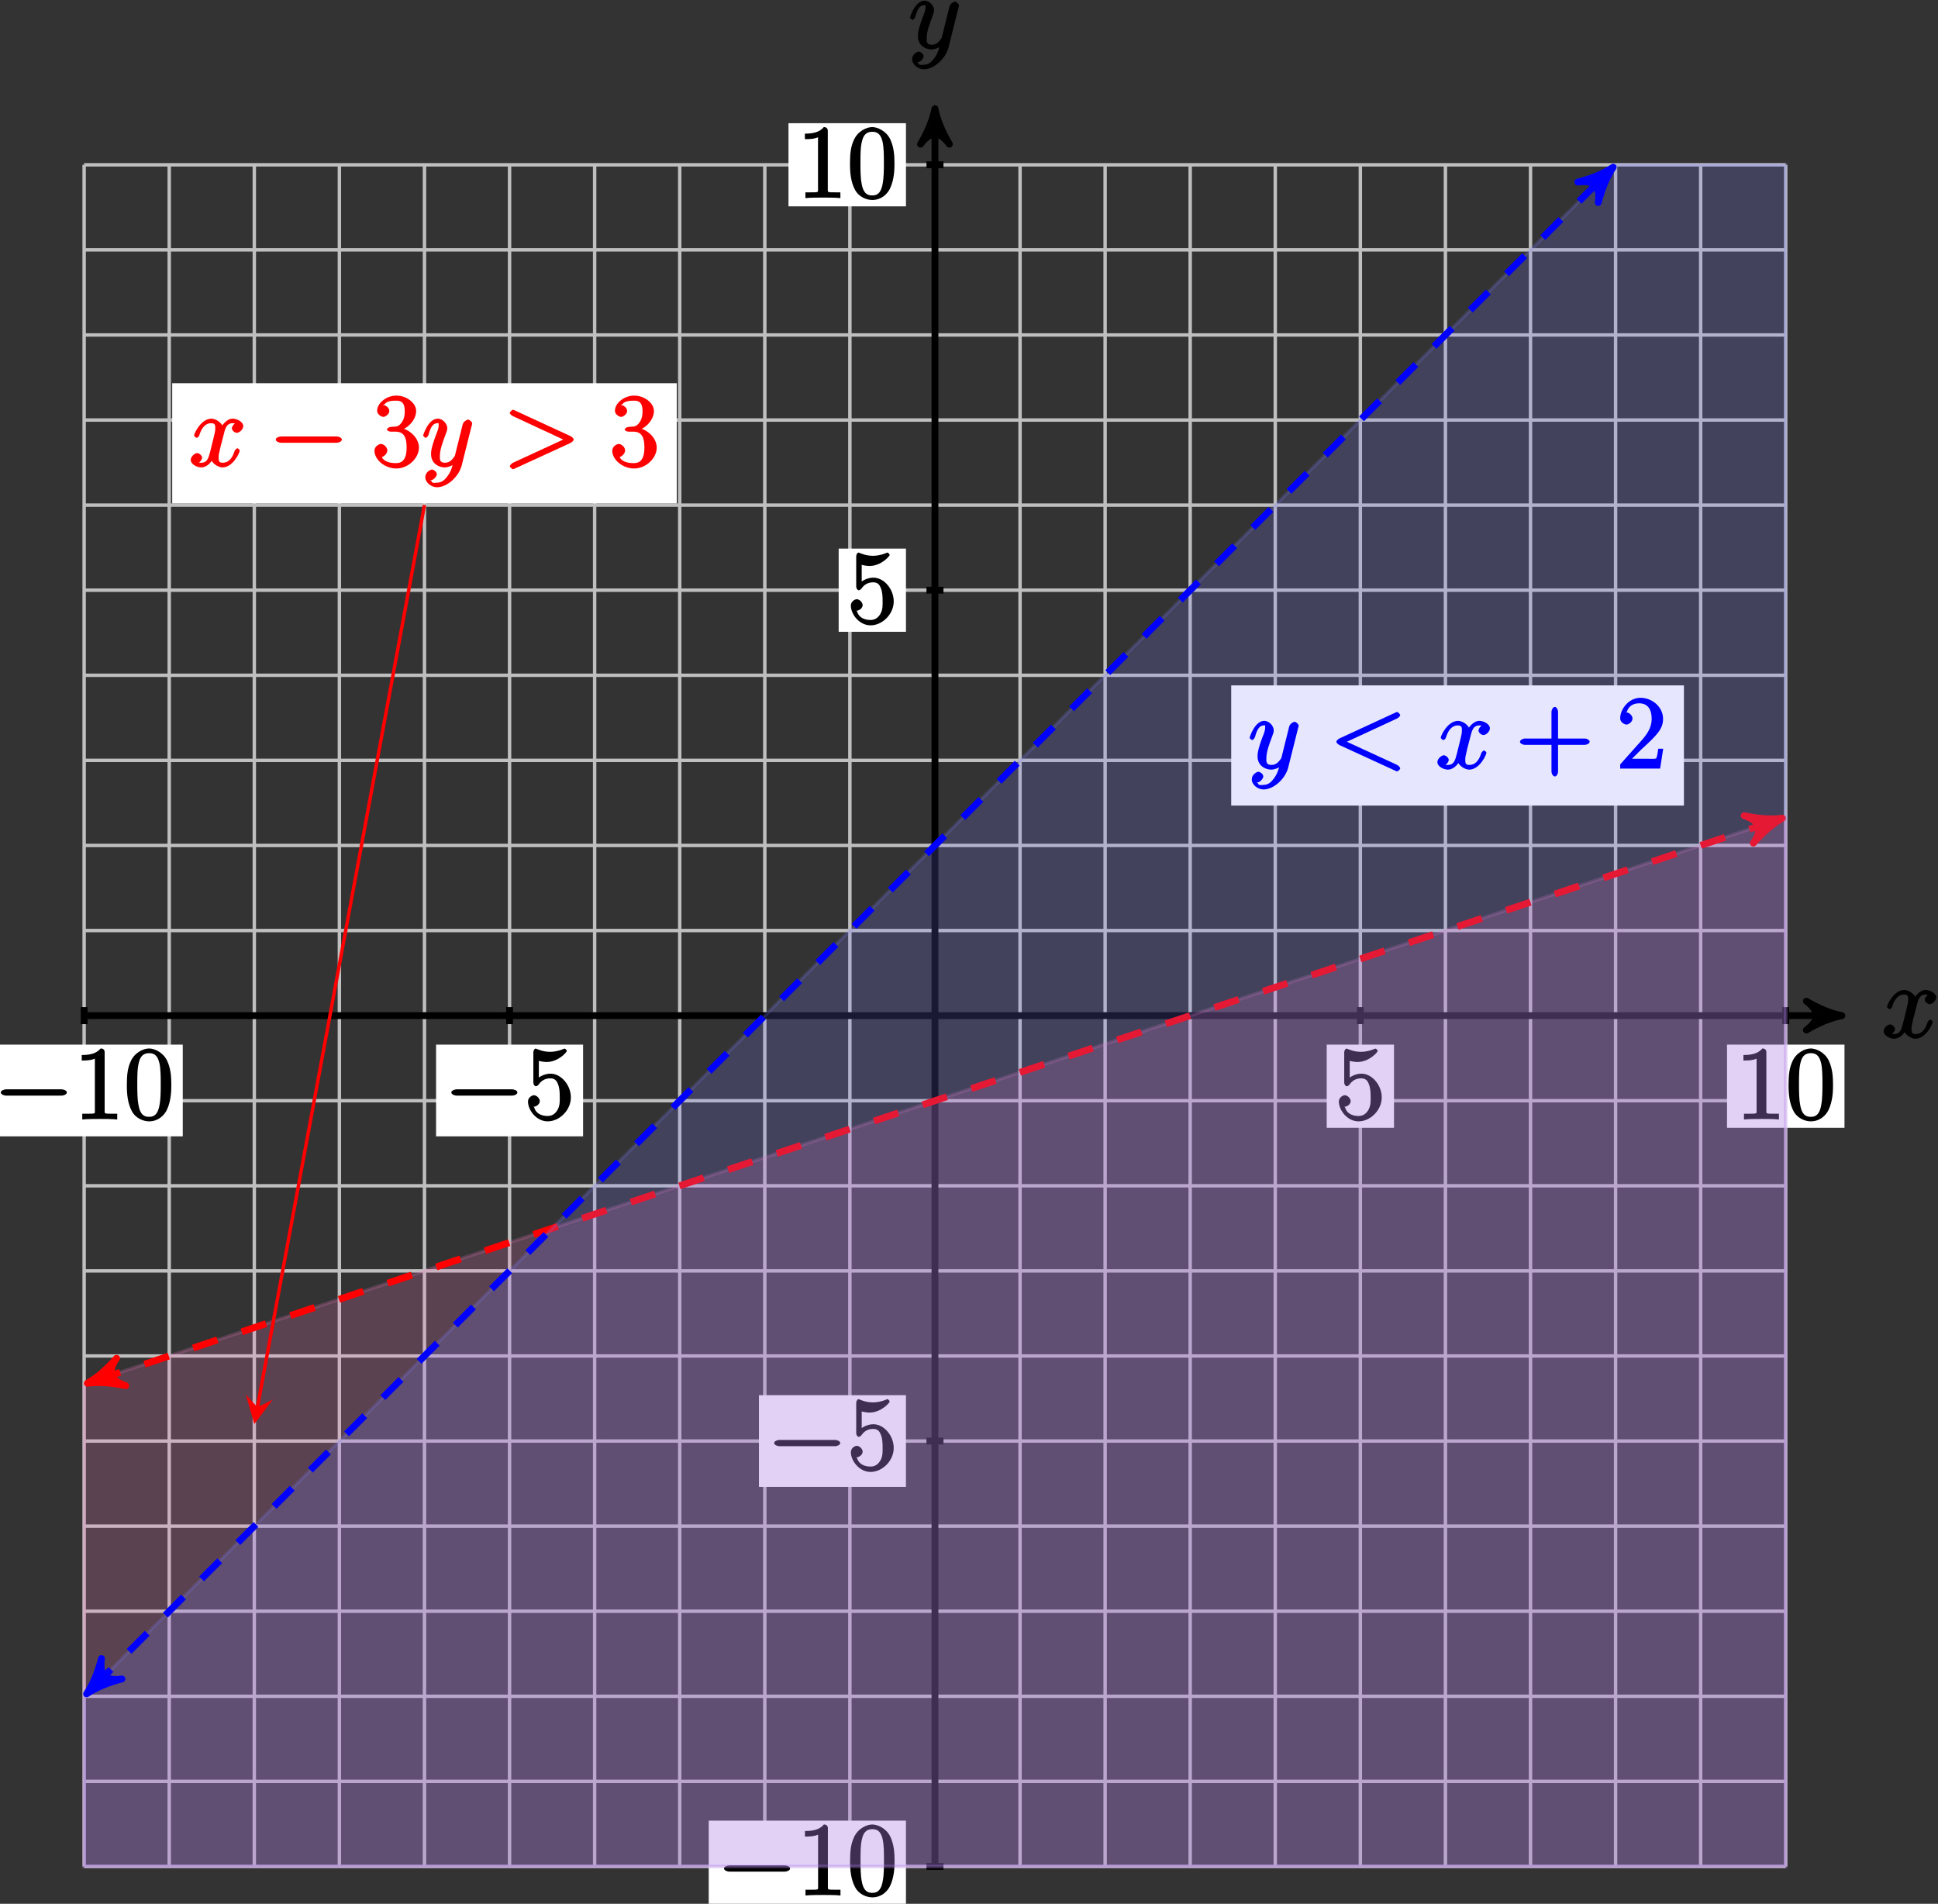 <?xml version="1.0" encoding="UTF-8"?>
<svg xmlns="http://www.w3.org/2000/svg" xmlns:xlink="http://www.w3.org/1999/xlink" width="226pt" height="222pt" viewBox="0 0 226 222" version="1.1">
<rect x="0" y="0" width="226" height="222" fill="#333333" stroke="none"/>
<defs>
<g>
<symbol overflow="visible" id="glyph0-0">
<path style="stroke:none;" d=""/>
</symbol>
<symbol overflow="visible" id="glyph0-1">
<path style="stroke:none;" d="M 5.672 -5.172 C 5.281 -5.109 4.969 -4.656 4.969 -4.438 C 4.969 -4.141 5.359 -3.906 5.531 -3.906 C 5.891 -3.906 6.297 -4.359 6.297 -4.688 C 6.297 -5.188 5.562 -5.562 5.062 -5.562 C 4.344 -5.562 3.766 -4.703 3.656 -4.469 L 3.984 -4.469 C 3.703 -5.359 2.812 -5.562 2.594 -5.562 C 1.375 -5.562 0.562 -3.844 0.562 -3.578 C 0.562 -3.531 0.781 -3.328 0.859 -3.328 C 0.953 -3.328 1.094 -3.438 1.156 -3.578 C 1.562 -4.922 2.219 -5.031 2.562 -5.031 C 3.094 -5.031 3.031 -4.672 3.031 -4.391 C 3.031 -4.125 2.969 -3.844 2.828 -3.281 L 2.422 -1.641 C 2.234 -0.922 2.062 -0.422 1.422 -0.422 C 1.359 -0.422 1.172 -0.375 0.922 -0.531 L 0.812 -0.281 C 1.25 -0.359 1.5 -0.859 1.5 -1 C 1.5 -1.25 1.156 -1.547 0.938 -1.547 C 0.641 -1.547 0.172 -1.141 0.172 -0.75 C 0.172 -0.25 0.891 0.125 1.406 0.125 C 1.984 0.125 2.5 -0.375 2.75 -0.859 L 2.469 -0.969 C 2.672 -0.266 3.438 0.125 3.875 0.125 C 5.094 0.125 5.891 -1.594 5.891 -1.859 C 5.891 -1.906 5.688 -2.109 5.625 -2.109 C 5.516 -2.109 5.328 -1.906 5.297 -1.812 C 4.969 -0.75 4.453 -0.422 3.906 -0.422 C 3.484 -0.422 3.422 -0.578 3.422 -1.062 C 3.422 -1.328 3.469 -1.516 3.656 -2.312 L 4.078 -3.938 C 4.25 -4.656 4.5 -5.031 5.062 -5.031 C 5.078 -5.031 5.297 -5.062 5.547 -4.906 Z M 5.672 -5.172 "/>
</symbol>
<symbol overflow="visible" id="glyph0-2">
<path style="stroke:none;" d="M 3.031 1.094 C 2.703 1.547 2.359 1.906 1.766 1.906 C 1.625 1.906 1.203 2.031 1.109 1.703 C 0.906 1.641 0.969 1.641 0.984 1.641 C 1.344 1.641 1.75 1.188 1.75 0.906 C 1.75 0.641 1.359 0.375 1.188 0.375 C 0.984 0.375 0.406 0.688 0.406 1.266 C 0.406 1.875 1.094 2.438 1.766 2.438 C 2.969 2.438 4.328 1.188 4.656 -0.125 L 5.828 -4.797 C 5.844 -4.859 5.875 -4.922 5.875 -5 C 5.875 -5.172 5.562 -5.453 5.391 -5.453 C 5.281 -5.453 4.859 -5.25 4.766 -4.891 L 3.891 -1.375 C 3.828 -1.156 3.875 -1.25 3.781 -1.109 C 3.531 -0.781 3.266 -0.422 2.688 -0.422 C 2.016 -0.422 2.109 -0.922 2.109 -1.25 C 2.109 -1.922 2.438 -2.844 2.766 -3.703 C 2.891 -4.047 2.969 -4.219 2.969 -4.453 C 2.969 -4.953 2.453 -5.562 1.859 -5.562 C 0.766 -5.562 0.156 -3.688 0.156 -3.578 C 0.156 -3.531 0.375 -3.328 0.453 -3.328 C 0.562 -3.328 0.734 -3.531 0.781 -3.688 C 1.062 -4.703 1.359 -5.031 1.828 -5.031 C 1.938 -5.031 1.969 -5.172 1.969 -4.781 C 1.969 -4.469 1.844 -4.125 1.656 -3.672 C 1.078 -2.109 1.078 -1.703 1.078 -1.422 C 1.078 -0.281 2.062 0.125 2.656 0.125 C 3 0.125 3.531 -0.031 3.844 -0.344 L 3.688 -0.516 C 3.516 0.141 3.438 0.5 3.031 1.094 Z M 3.031 1.094 "/>
</symbol>
<symbol overflow="visible" id="glyph0-3">
<path style="stroke:none;" d="M 7.875 -2.719 C 8.109 -2.828 8.266 -3.047 8.266 -3.125 C 8.266 -3.203 8.094 -3.438 7.875 -3.531 L 1.406 -6.516 C 1.25 -6.594 1.234 -6.594 1.203 -6.594 C 1.062 -6.594 0.812 -6.328 0.812 -6.234 C 0.812 -6.078 1.078 -5.891 1.234 -5.828 L 7.047 -3.125 L 1.219 -0.438 C 0.984 -0.328 0.812 -0.094 0.812 -0.031 C 0.812 0.078 1.062 0.328 1.203 0.328 C 1.234 0.328 1.25 0.328 1.406 0.25 Z M 7.875 -2.719 "/>
</symbol>
<symbol overflow="visible" id="glyph0-4">
<path style="stroke:none;" d="M 7.875 -5.828 C 8.094 -5.922 8.266 -6.141 8.266 -6.219 C 8.266 -6.344 8.016 -6.594 7.891 -6.594 C 7.859 -6.594 7.859 -6.594 7.688 -6.516 L 1.219 -3.531 C 1 -3.438 0.812 -3.203 0.812 -3.125 C 0.812 -3.047 0.984 -2.828 1.219 -2.719 L 7.688 0.25 C 7.844 0.328 7.859 0.328 7.891 0.328 C 8.016 0.328 8.266 0.094 8.266 -0.031 C 8.266 -0.109 8.094 -0.344 7.875 -0.438 L 2.047 -3.125 Z M 7.875 -5.828 "/>
</symbol>
<symbol overflow="visible" id="glyph1-0">
<path style="stroke:none;" d=""/>
</symbol>
<symbol overflow="visible" id="glyph1-1">
<path style="stroke:none;" d="M 7.875 -2.75 C 8.078 -2.75 8.484 -2.875 8.484 -3.125 C 8.484 -3.359 8.078 -3.484 7.875 -3.484 L 1.406 -3.484 C 1.203 -3.484 0.781 -3.359 0.781 -3.125 C 0.781 -2.875 1.203 -2.75 1.406 -2.75 Z M 7.875 -2.75 "/>
</symbol>
<symbol overflow="visible" id="glyph2-0">
<path style="stroke:none;" d=""/>
</symbol>
<symbol overflow="visible" id="glyph2-1">
<path style="stroke:none;" d="M 3.594 -7.812 C 3.594 -8.078 3.438 -8.25 3.125 -8.25 C 2.797 -7.875 2.312 -7.484 0.922 -7.484 L 0.922 -6.844 C 1.359 -6.844 1.953 -6.844 2.453 -7.062 L 2.453 -1.062 C 2.453 -0.641 2.578 -0.641 1.531 -0.641 L 0.984 -0.641 L 0.984 0.031 C 1.484 -0.031 2.641 -0.031 3.031 -0.031 C 3.438 -0.031 4.578 -0.031 5.062 0.031 L 5.062 -0.641 L 4.531 -0.641 C 3.484 -0.641 3.594 -0.641 3.594 -1.062 Z M 3.594 -7.812 "/>
</symbol>
<symbol overflow="visible" id="glyph2-2">
<path style="stroke:none;" d="M 5.516 -3.969 C 5.516 -4.953 5.453 -5.922 5.016 -6.844 C 4.531 -7.828 3.516 -8.25 2.922 -8.25 C 2.234 -8.25 1.219 -7.75 0.781 -6.75 C 0.438 -6 0.328 -5.266 0.328 -3.969 C 0.328 -2.812 0.453 -1.828 0.891 -0.984 C 1.344 -0.078 2.297 0.25 2.922 0.25 C 3.953 0.25 4.656 -0.406 4.984 -1.062 C 5.484 -2.109 5.516 -3.281 5.516 -3.969 Z M 2.922 -0.281 C 2.531 -0.281 1.906 -0.344 1.688 -1.656 C 1.547 -2.359 1.547 -3.281 1.547 -4.109 C 1.547 -5.094 1.547 -5.969 1.75 -6.688 C 1.953 -7.484 2.406 -7.703 2.922 -7.703 C 3.375 -7.703 3.891 -7.578 4.125 -6.547 C 4.281 -5.875 4.281 -4.922 4.281 -4.109 C 4.281 -3.312 4.281 -2.406 4.141 -1.672 C 3.922 -0.359 3.328 -0.281 2.922 -0.281 Z M 2.922 -0.281 "/>
</symbol>
<symbol overflow="visible" id="glyph2-3">
<path style="stroke:none;" d="M 1.531 -6.844 C 2.047 -6.688 2.469 -6.672 2.594 -6.672 C 3.938 -6.672 4.953 -7.812 4.953 -7.969 C 4.953 -8.016 4.781 -8.234 4.703 -8.234 C 4.688 -8.234 4.656 -8.234 4.547 -8.188 C 3.891 -7.906 3.312 -7.859 3 -7.859 C 2.219 -7.859 1.656 -8.109 1.422 -8.203 C 1.344 -8.234 1.312 -8.234 1.297 -8.234 C 1.203 -8.234 1.047 -8.016 1.047 -7.812 L 1.047 -4.266 C 1.047 -4.047 1.203 -3.844 1.344 -3.844 C 1.406 -3.844 1.531 -3.891 1.656 -4.031 C 1.984 -4.516 2.438 -4.766 3.031 -4.766 C 3.672 -4.766 3.812 -4.328 3.906 -4.125 C 4.109 -3.656 4.125 -3.078 4.125 -2.625 C 4.125 -2.156 4.172 -1.594 3.844 -1.047 C 3.578 -0.625 3.234 -0.375 2.703 -0.375 C 1.906 -0.375 1.297 -0.75 1.141 -1.391 C 0.984 -1.453 1.047 -1.453 1.109 -1.453 C 1.312 -1.453 1.797 -1.703 1.797 -2.109 C 1.797 -2.453 1.406 -2.797 1.109 -2.797 C 0.891 -2.797 0.422 -2.531 0.422 -2.062 C 0.422 -1.047 1.406 0.25 2.719 0.25 C 4.078 0.25 5.422 -1.031 5.422 -2.547 C 5.422 -3.969 4.297 -5.312 3.047 -5.312 C 2.359 -5.312 1.719 -4.953 1.406 -4.625 L 1.688 -4.516 L 1.688 -6.797 Z M 1.531 -6.844 "/>
</symbol>
<symbol overflow="visible" id="glyph2-4">
<path style="stroke:none;" d="M 2.203 -4.594 C 2 -4.578 1.781 -4.406 1.781 -4.297 C 1.781 -4.188 2.016 -4.047 2.219 -4.047 L 2.766 -4.047 C 3.797 -4.047 4.078 -3.344 4.078 -2.203 C 4.078 -0.641 3.438 -0.375 2.844 -0.375 C 2.266 -0.375 1.453 -0.484 1.188 -1.094 C 1.328 -1.078 1.828 -1.438 1.828 -1.859 C 1.828 -2.219 1.422 -2.609 1.094 -2.609 C 0.797 -2.609 0.328 -2.281 0.328 -1.828 C 0.328 -0.766 1.547 0.25 2.875 0.25 C 4.297 0.25 5.516 -0.984 5.516 -2.188 C 5.516 -3.281 4.469 -4.297 3.328 -4.5 L 3.328 -4.203 C 4.359 -4.5 5.188 -5.516 5.188 -6.453 C 5.188 -7.406 4.047 -8.25 2.891 -8.25 C 1.703 -8.25 0.641 -7.359 0.641 -6.484 C 0.641 -6.016 1.188 -5.766 1.359 -5.766 C 1.609 -5.766 2.062 -6.094 2.062 -6.453 C 2.062 -6.844 1.609 -7.156 1.344 -7.156 C 1.281 -7.156 1.25 -7.156 1.531 -7.25 C 1.781 -7.703 2.797 -7.656 2.859 -7.656 C 3.25 -7.656 3.859 -7.625 3.859 -6.453 C 3.859 -6.234 3.875 -5.672 3.531 -5.156 C 3.172 -4.625 2.875 -4.641 2.562 -4.625 Z M 2.203 -4.594 "/>
</symbol>
<symbol overflow="visible" id="glyph2-5">
<path style="stroke:none;" d="M 4.766 -2.766 L 8.062 -2.766 C 8.234 -2.766 8.609 -2.906 8.609 -3.125 C 8.609 -3.344 8.25 -3.5 8.062 -3.5 L 4.922 -3.5 L 4.922 -6.641 C 4.922 -6.812 4.766 -7.188 4.547 -7.188 C 4.328 -7.188 4.156 -6.828 4.156 -6.641 L 4.156 -3.5 L 1.031 -3.5 C 0.859 -3.5 0.484 -3.344 0.484 -3.125 C 0.484 -2.906 0.844 -2.766 1.031 -2.766 L 4.156 -2.766 L 4.156 0.391 C 4.156 0.562 4.328 0.922 4.547 0.922 C 4.766 0.922 4.922 0.578 4.922 0.391 L 4.922 -2.766 Z M 4.766 -2.766 "/>
</symbol>
<symbol overflow="visible" id="glyph2-6">
<path style="stroke:none;" d="M 5.266 -2.312 L 4.859 -2.312 C 4.797 -1.953 4.75 -1.406 4.625 -1.203 C 4.547 -1.094 3.984 -1.141 3.625 -1.141 L 1.406 -1.141 L 1.516 -0.891 C 1.844 -1.156 2.562 -1.922 2.875 -2.219 C 4.703 -3.891 5.422 -4.609 5.422 -5.797 C 5.422 -7.172 4.172 -8.25 2.781 -8.25 C 1.406 -8.25 0.422 -6.906 0.422 -5.875 C 0.422 -5.266 1.109 -5.125 1.141 -5.125 C 1.406 -5.125 1.859 -5.453 1.859 -5.828 C 1.859 -6.172 1.484 -6.547 1.141 -6.547 C 1.047 -6.547 1.016 -6.547 1.203 -6.609 C 1.359 -7.203 1.859 -7.609 2.625 -7.609 C 3.641 -7.609 4.094 -6.891 4.094 -5.797 C 4.094 -4.781 3.562 -4 2.875 -3.234 L 0.422 -0.484 L 0.422 0 L 5.078 0 L 5.438 -2.312 Z M 5.266 -2.312 "/>
</symbol>
</g>
</defs>
<g id="surface1">
<path style="fill:none;stroke-width:0.399;stroke-linecap:butt;stroke-linejoin:miter;stroke:rgb(75%,75%,75%);stroke-opacity:1;stroke-miterlimit:10;" d="M -99.218 -99.215 L 99.216 -99.215 M -99.218 -89.293 L 99.216 -89.293 M -99.218 -79.371 L 99.216 -79.371 M -99.218 -69.453 L 99.216 -69.453 M -99.218 -59.531 L 99.216 -59.531 M -99.218 -49.609 L 99.216 -49.609 M -99.218 -39.687 L 99.216 -39.687 M -99.218 -29.765 L 99.216 -29.765 M -99.218 -19.843 L 99.216 -19.843 M -99.218 -9.922 L 99.216 -9.922 M -99.218 0 L 99.216 0 M -99.218 9.922 L 99.216 9.922 M -99.218 19.844 L 99.216 19.844 M -99.218 29.766 L 99.216 29.766 M -99.218 39.688 L 99.216 39.688 M -99.218 49.61 L 99.216 49.61 M -99.218 59.528 L 99.216 59.528 M -99.218 69.45 L 99.216 69.45 M -99.218 79.371 L 99.216 79.371 M -99.218 89.293 L 99.216 89.293 M -99.218 99.211 L 99.216 99.211 M -99.218 -99.215 L -99.218 99.215 M -89.296 -99.215 L -89.296 99.215 M -79.374 -99.215 L -79.374 99.215 M -69.452 -99.215 L -69.452 99.215 M -59.53 -99.215 L -59.53 99.215 M -49.608 -99.215 L -49.608 99.215 M -39.686 -99.215 L -39.686 99.215 M -29.764 -99.215 L -29.764 99.215 M -19.843 -99.215 L -19.843 99.215 M -9.921 -99.215 L -9.921 99.215 M 0.001 -99.215 L 0.001 99.215 M 9.923 -99.215 L 9.923 99.215 M 19.845 -99.215 L 19.845 99.215 M 29.763 -99.215 L 29.763 99.215 M 39.685 -99.215 L 39.685 99.215 M 49.607 -99.215 L 49.607 99.215 M 59.529 -99.215 L 59.529 99.215 M 69.45 -99.215 L 69.45 99.215 M 79.372 -99.215 L 79.372 99.215 M 89.294 -99.215 L 89.294 99.215 M 99.212 -99.215 L 99.212 99.215 " transform="matrix(1,0,0,-1,109.03,118.43)"/>
<path style="fill:none;stroke-width:0.797;stroke-linecap:butt;stroke-linejoin:miter;stroke:rgb(0%,0%,0%);stroke-opacity:1;stroke-miterlimit:10;" d="M -99.218 0 L 104.728 0 " transform="matrix(1,0,0,-1,109.03,118.43)"/>
<path style="fill-rule:nonzero;fill:rgb(0%,0%,0%);fill-opacity:1;stroke-width:0.797;stroke-linecap:butt;stroke-linejoin:round;stroke:rgb(0%,0%,0%);stroke-opacity:1;stroke-miterlimit:10;" d="M 1.037 0 C -0.26 0.258 -1.553 0.778 -3.108 1.684 C -1.553 0.52 -1.553 -0.519 -3.108 -1.683 C -1.553 -0.777 -0.26 -0.258 1.037 0 Z M 1.037 0 " transform="matrix(1,0,0,-1,213.756,118.43)"/>
<g style="fill:rgb(0%,0%,0%);fill-opacity:1;">
  <use xlink:href="#glyph0-1" x="219.49" y="121"/>
</g>
<path style="fill:none;stroke-width:0.797;stroke-linecap:butt;stroke-linejoin:miter;stroke:rgb(0%,0%,0%);stroke-opacity:1;stroke-miterlimit:10;" d="M 0.001 -99.215 L 0.001 104.727 " transform="matrix(1,0,0,-1,109.03,118.43)"/>
<path style="fill-rule:nonzero;fill:rgb(0%,0%,0%);fill-opacity:1;stroke-width:0.797;stroke-linecap:butt;stroke-linejoin:round;stroke:rgb(0%,0%,0%);stroke-opacity:1;stroke-miterlimit:10;" d="M 1.036 -0.001 C -0.261 0.26 -1.554 0.776 -3.108 1.682 C -1.554 0.518 -1.554 -0.517 -3.108 -1.685 C -1.554 -0.779 -0.261 -0.259 1.036 -0.001 Z M 1.036 -0.001 " transform="matrix(0,-1,-1,0,109.03,13.704)"/>
<g style="fill:rgb(0%,0%,0%);fill-opacity:1;">
  <use xlink:href="#glyph0-2" x="105.96" y="5.64"/>
</g>
<path style="fill:none;stroke-width:0.797;stroke-linecap:butt;stroke-linejoin:miter;stroke:rgb(0%,0%,0%);stroke-opacity:1;stroke-miterlimit:10;" d="M -99.218 0.993 L -99.218 -0.992 " transform="matrix(1,0,0,-1,109.03,118.43)"/>
<path style=" stroke:none;fill-rule:nonzero;fill:rgb(100%,100%,100%);fill-opacity:1;" d="M -1.684 132.508 L 21.312 132.508 L 21.312 121.812 L -1.684 121.812 Z M -1.684 132.508 "/>
<g style="fill:rgb(0%,0%,0%);fill-opacity:1;">
  <use xlink:href="#glyph1-1" x="-0.69" y="130.51"/>
</g>
<g style="fill:rgb(0%,0%,0%);fill-opacity:1;">
  <use xlink:href="#glyph2-1" x="8.61" y="130.51"/>
  <use xlink:href="#glyph2-2" x="14.463" y="130.51"/>
</g>
<path style="fill:none;stroke-width:0.797;stroke-linecap:butt;stroke-linejoin:miter;stroke:rgb(0%,0%,0%);stroke-opacity:1;stroke-miterlimit:10;" d="M 0.993 -99.215 L -0.991 -99.215 " transform="matrix(1,0,0,-1,109.03,118.43)"/>
<path style=" stroke:none;fill-rule:nonzero;fill:rgb(100%,100%,100%);fill-opacity:1;" d="M 82.648 222.992 L 105.648 222.992 L 105.648 212.301 L 82.648 212.301 Z M 82.648 222.992 "/>
<g style="fill:rgb(0%,0%,0%);fill-opacity:1;">
  <use xlink:href="#glyph1-1" x="83.65" y="221"/>
</g>
<g style="fill:rgb(0%,0%,0%);fill-opacity:1;">
  <use xlink:href="#glyph2-1" x="92.95" y="221"/>
  <use xlink:href="#glyph2-2" x="98.803" y="221"/>
</g>
<path style="fill:none;stroke-width:0.797;stroke-linecap:butt;stroke-linejoin:miter;stroke:rgb(0%,0%,0%);stroke-opacity:1;stroke-miterlimit:10;" d="M -49.608 0.993 L -49.608 -0.992 " transform="matrix(1,0,0,-1,109.03,118.43)"/>
<path style=" stroke:none;fill-rule:nonzero;fill:rgb(100%,100%,100%);fill-opacity:1;" d="M 50.852 132.508 L 67.996 132.508 L 67.996 121.812 L 50.852 121.812 Z M 50.852 132.508 "/>
<g style="fill:rgb(0%,0%,0%);fill-opacity:1;">
  <use xlink:href="#glyph1-1" x="51.85" y="130.51"/>
</g>
<g style="fill:rgb(0%,0%,0%);fill-opacity:1;">
  <use xlink:href="#glyph2-3" x="61.15" y="130.51"/>
</g>
<path style="fill:none;stroke-width:0.797;stroke-linecap:butt;stroke-linejoin:miter;stroke:rgb(0%,0%,0%);stroke-opacity:1;stroke-miterlimit:10;" d="M 0.993 -49.609 L -0.991 -49.609 " transform="matrix(1,0,0,-1,109.03,118.43)"/>
<path style=" stroke:none;fill-rule:nonzero;fill:rgb(100%,100%,100%);fill-opacity:1;" d="M 88.504 173.383 L 105.648 173.383 L 105.648 162.691 L 88.504 162.691 Z M 88.504 173.383 "/>
<g style="fill:rgb(0%,0%,0%);fill-opacity:1;">
  <use xlink:href="#glyph1-1" x="89.5" y="171.39"/>
</g>
<g style="fill:rgb(0%,0%,0%);fill-opacity:1;">
  <use xlink:href="#glyph2-3" x="98.8" y="171.39"/>
</g>
<path style="fill:none;stroke-width:0.797;stroke-linecap:butt;stroke-linejoin:miter;stroke:rgb(0%,0%,0%);stroke-opacity:1;stroke-miterlimit:10;" d="M 49.607 0.993 L 49.607 -0.992 " transform="matrix(1,0,0,-1,109.03,118.43)"/>
<path style=" stroke:none;fill-rule:nonzero;fill:rgb(100%,100%,100%);fill-opacity:1;" d="M 154.715 131.512 L 162.562 131.512 L 162.562 121.812 L 154.715 121.812 Z M 154.715 131.512 "/>
<g style="fill:rgb(0%,0%,0%);fill-opacity:1;">
  <use xlink:href="#glyph2-3" x="155.71" y="130.51"/>
</g>
<path style="fill:none;stroke-width:0.797;stroke-linecap:butt;stroke-linejoin:miter;stroke:rgb(0%,0%,0%);stroke-opacity:1;stroke-miterlimit:10;" d="M 0.993 49.61 L -0.991 49.61 " transform="matrix(1,0,0,-1,109.03,118.43)"/>
<path style=" stroke:none;fill-rule:nonzero;fill:rgb(100%,100%,100%);fill-opacity:1;" d="M 97.801 73.672 L 105.648 73.672 L 105.648 63.973 L 97.801 63.973 Z M 97.801 73.672 "/>
<g style="fill:rgb(0%,0%,0%);fill-opacity:1;">
  <use xlink:href="#glyph2-3" x="98.8" y="72.67"/>
</g>
<path style="fill:none;stroke-width:0.797;stroke-linecap:butt;stroke-linejoin:miter;stroke:rgb(0%,0%,0%);stroke-opacity:1;stroke-miterlimit:10;" d="M 99.216 0.993 L 99.216 -0.992 " transform="matrix(1,0,0,-1,109.03,118.43)"/>
<path style=" stroke:none;fill-rule:nonzero;fill:rgb(100%,100%,100%);fill-opacity:1;" d="M 201.395 131.512 L 215.094 131.512 L 215.094 121.812 L 201.395 121.812 Z M 201.395 131.512 "/>
<g style="fill:rgb(0%,0%,0%);fill-opacity:1;">
  <use xlink:href="#glyph2-1" x="202.39" y="130.51"/>
  <use xlink:href="#glyph2-2" x="208.243" y="130.51"/>
</g>
<path style="fill:none;stroke-width:0.797;stroke-linecap:butt;stroke-linejoin:miter;stroke:rgb(0%,0%,0%);stroke-opacity:1;stroke-miterlimit:10;" d="M 0.993 99.215 L -0.991 99.215 " transform="matrix(1,0,0,-1,109.03,118.43)"/>
<path style=" stroke:none;fill-rule:nonzero;fill:rgb(100%,100%,100%);fill-opacity:1;" d="M 91.949 24.062 L 105.648 24.062 L 105.648 14.367 L 91.949 14.367 Z M 91.949 24.062 "/>
<g style="fill:rgb(0%,0%,0%);fill-opacity:1;">
  <use xlink:href="#glyph2-1" x="92.94" y="23.07"/>
  <use xlink:href="#glyph2-2" x="98.793" y="23.07"/>
</g>
<path style="fill-rule:nonzero;fill:rgb(96.274%,50%,77.449%);fill-opacity:0.2;stroke-width:0.399;stroke-linecap:butt;stroke-linejoin:miter;stroke:rgb(96.274%,50%,77.449%);stroke-opacity:0.2;stroke-miterlimit:10;" d="M -99.218 -42.992 L 99.216 23.149 L 99.216 -99.215 L -99.218 -99.215 Z M -99.218 -42.992 " transform="matrix(1,0,0,-1,109.03,118.43)"/>
<path style="fill:none;stroke-width:0.797;stroke-linecap:butt;stroke-linejoin:miter;stroke:rgb(100%,0%,0%);stroke-opacity:1;stroke-dasharray:2.989,2.989;stroke-miterlimit:10;" d="M -97.854 -42.539 L 97.853 22.696 " transform="matrix(1,0,0,-1,109.03,118.43)"/>
<path style="fill-rule:nonzero;fill:rgb(100%,0%,0%);fill-opacity:1;stroke-width:0.797;stroke-linecap:butt;stroke-linejoin:round;stroke:rgb(100%,0%,0%);stroke-opacity:1;stroke-miterlimit:10;" d="M 1.037 -0.001 C -0.258 0.258 -1.554 0.777 -3.107 1.685 C -1.554 0.517 -1.554 -0.519 -3.106 -1.684 C -1.554 -0.778 -0.258 -0.26 1.037 -0.001 Z M 1.037 -0.001 " transform="matrix(-0.95,0.317,0.317,0.95,11.177,160.969)"/>
<path style="fill-rule:nonzero;fill:rgb(100%,0%,0%);fill-opacity:1;stroke-width:0.797;stroke-linecap:butt;stroke-linejoin:round;stroke:rgb(100%,0%,0%);stroke-opacity:1;stroke-miterlimit:10;" d="M 1.036 -0 C -0.26 0.259 -1.555 0.777 -3.108 1.685 C -1.555 0.518 -1.555 -0.519 -3.108 -1.684 C -1.555 -0.778 -0.26 -0.26 1.036 -0 Z M 1.036 -0 " transform="matrix(0.95,-0.317,-0.317,-0.95,206.883,95.734)"/>
<path style="fill:none;stroke-width:0.399;stroke-linecap:butt;stroke-linejoin:miter;stroke:rgb(100%,0%,0%);stroke-opacity:1;stroke-miterlimit:10;" d="M -79.01 -45.664 L -59.53 59.528 " transform="matrix(1,0,0,-1,109.03,118.43)"/>
<path style=" stroke:none;fill-rule:nonzero;fill:rgb(100%,0%,0%);fill-opacity:1;" d="M 29.656 166.055 L 31.809 163.207 L 30.02 164.094 L 28.668 162.625 "/>
<path style=" stroke:none;fill-rule:nonzero;fill:rgb(100%,100%,100%);fill-opacity:1;" d="M 20.082 58.703 L 78.922 58.703 L 78.922 44.688 L 20.082 44.688 Z M 20.082 58.703 "/>
<g style="fill:rgb(100%,0%,0%);fill-opacity:1;">
  <use xlink:href="#glyph0-1" x="22.07" y="54.38"/>
</g>
<g style="fill:rgb(100%,0%,0%);fill-opacity:1;">
  <use xlink:href="#glyph1-1" x="31.38" y="54.38"/>
</g>
<g style="fill:rgb(100%,0%,0%);fill-opacity:1;">
  <use xlink:href="#glyph2-4" x="43.34" y="54.38"/>
</g>
<g style="fill:rgb(100%,0%,0%);fill-opacity:1;">
  <use xlink:href="#glyph0-2" x="49.19" y="54.38"/>
</g>
<g style="fill:rgb(100%,0%,0%);fill-opacity:1;">
  <use xlink:href="#glyph0-3" x="58.639" y="54.38"/>
</g>
<g style="fill:rgb(100%,0%,0%);fill-opacity:1;">
  <use xlink:href="#glyph2-4" x="71.07" y="54.38"/>
</g>
<path style="fill-rule:nonzero;fill:rgb(50%,50%,100%);fill-opacity:0.2;stroke-width:0.399;stroke-linecap:butt;stroke-linejoin:miter;stroke:rgb(50%,50%,100%);stroke-opacity:0.2;stroke-miterlimit:10;" d="M -99.218 -79.371 L 79.372 99.215 L 99.216 99.215 L 99.216 -99.215 L -99.218 -99.215 Z M -99.218 -79.371 " transform="matrix(1,0,0,-1,109.03,118.43)"/>
<path style="fill:none;stroke-width:0.797;stroke-linecap:butt;stroke-linejoin:miter;stroke:rgb(0%,0%,100%);stroke-opacity:1;stroke-dasharray:2.989,2.989;stroke-miterlimit:10;" d="M -98.202 -78.359 L 78.357 98.2 " transform="matrix(1,0,0,-1,109.03,118.43)"/>
<path style="fill-rule:nonzero;fill:rgb(0%,0%,100%);fill-opacity:1;stroke-width:0.797;stroke-linecap:butt;stroke-linejoin:round;stroke:rgb(0%,0%,100%);stroke-opacity:1;stroke-miterlimit:10;" d="M 1.034 0 C -0.258 0.26 -1.554 0.776 -3.109 1.685 C -1.554 0.517 -1.554 -0.516 -3.109 -1.685 C -1.554 -0.776 -0.258 -0.259 1.034 0 Z M 1.034 0 " transform="matrix(-0.707,0.707,0.707,0.707,10.829,196.788)"/>
<path style="fill-rule:nonzero;fill:rgb(0%,0%,100%);fill-opacity:1;stroke-width:0.797;stroke-linecap:butt;stroke-linejoin:round;stroke:rgb(0%,0%,100%);stroke-opacity:1;stroke-miterlimit:10;" d="M 1.037 -0 C -0.259 0.257 -1.554 0.779 -3.107 1.685 C -1.554 0.519 -1.554 -0.52 -3.109 -1.682 C -1.554 -0.779 -0.259 -0.257 1.037 -0 Z M 1.037 -0 " transform="matrix(0.707,-0.707,-0.707,-0.707,187.388,20.229)"/>
<path style=" stroke:none;fill-rule:nonzero;fill:rgb(89.999%,89.999%,100%);fill-opacity:1;" d="M 143.578 93.938 L 196.371 93.938 L 196.371 79.922 L 143.578 79.922 Z M 143.578 93.938 "/>
<g style="fill:rgb(0%,0%,100%);fill-opacity:1;">
  <use xlink:href="#glyph0-2" x="145.57" y="89.62"/>
</g>
<g style="fill:rgb(0%,0%,100%);fill-opacity:1;">
  <use xlink:href="#glyph0-4" x="155.019" y="89.62"/>
</g>
<g style="fill:rgb(0%,0%,100%);fill-opacity:1;">
  <use xlink:href="#glyph0-1" x="167.448" y="89.62"/>
</g>
<g style="fill:rgb(0%,0%,100%);fill-opacity:1;">
  <use xlink:href="#glyph2-5" x="176.77" y="89.62"/>
</g>
<g style="fill:rgb(0%,0%,100%);fill-opacity:1;">
  <use xlink:href="#glyph2-6" x="188.517" y="89.62"/>
</g>
</g>
</svg>
